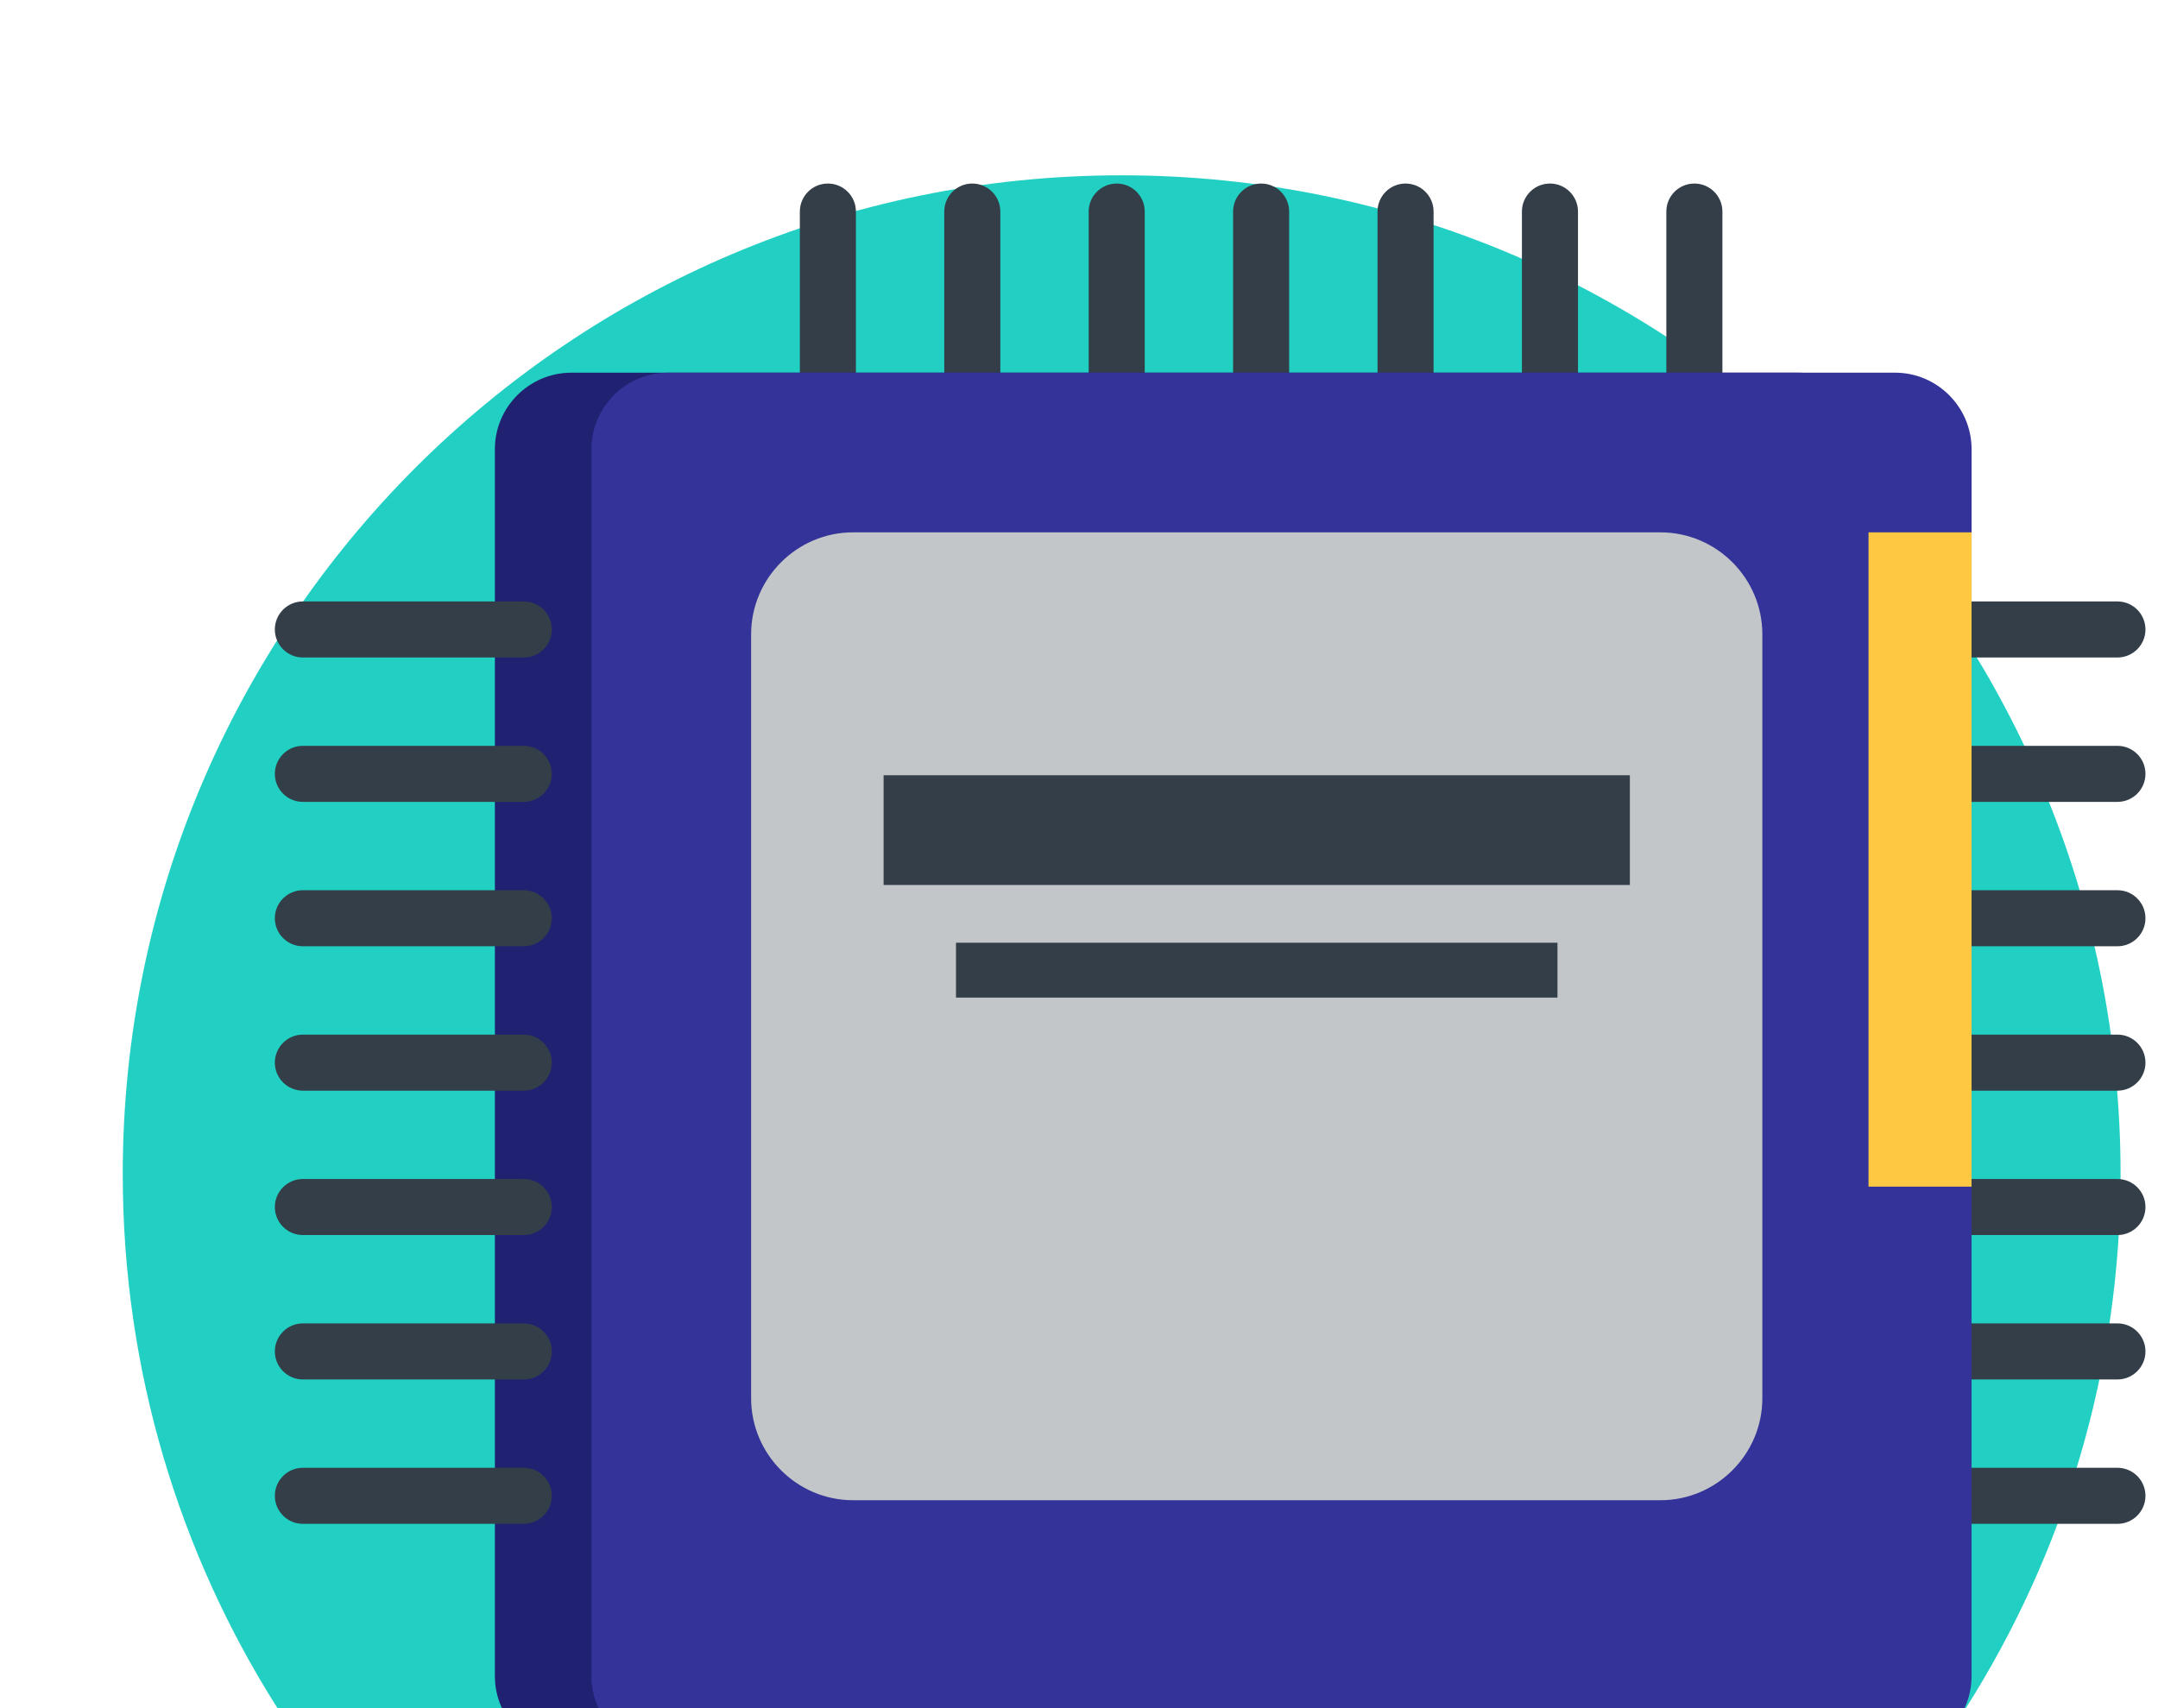 <?xml version="1.0" encoding="utf-8"?>
<!-- Generator: Adobe Illustrator 17.0.0, SVG Export Plug-In . SVG Version: 6.00 Build 0)  -->
<!DOCTYPE svg PUBLIC "-//W3C//DTD SVG 1.1//EN" "http://www.w3.org/Graphics/SVG/1.1/DTD/svg11.dtd">
<svg version="1.1" id="Layer_1" xmlns="http://www.w3.org/2000/svg" xmlns:xlink="http://www.w3.org/1999/xlink" x="0px" y="0px"
	 width="595.282px" height="471.294px" viewBox="-621.859 128.141 595.282 471.294"
	 enable-background="new -621.859 128.141 595.282 471.294" xml:space="preserve">
<g>
	<path fill="#21D0C3" d="M-36.901,452.056c0-152.182-123.368-275.55-275.55-275.55S-588,299.874-588,452.056
		c0,54.21,15.665,104.756,42.699,147.379H-79.6C-52.565,556.811-36.901,506.265-36.901,452.056z"/>
</g>
<g>
	<g>
		<path fill="#333E48" d="M-273.979,255.172c-4.27,0-7.732-3.462-7.732-7.732v-60.927c0-4.272,3.462-7.734,7.732-7.734
			c4.272,0,7.734,3.462,7.734,7.734v60.927C-266.246,251.71-269.708,255.172-273.979,255.172z"/>
		<path fill="#333E48" d="M-313.816,255.172c-4.27,0-7.734-3.462-7.734-7.732v-60.927c0-4.272,3.464-7.734,7.734-7.734
			s7.732,3.462,7.732,7.734v60.927C-306.084,251.71-309.546,255.172-313.816,255.172z"/>
		<path fill="#333E48" d="M-353.652,255.172c-4.272,0-7.734-3.462-7.734-7.732v-60.927c0-4.272,3.462-7.734,7.734-7.734
			c4.27,0,7.732,3.462,7.732,7.734v60.927C-345.919,251.71-349.381,255.172-353.652,255.172z"/>
		<path fill="#333E48" d="M-393.489,255.172c-4.27,0-7.732-3.462-7.732-7.732v-60.927c0-4.272,3.462-7.734,7.732-7.734
			c4.272,0,7.734,3.462,7.734,7.734v60.927C-385.755,251.71-389.217,255.172-393.489,255.172z"/>
		<path fill="#333E48" d="M-234.141,255.172c-4.272,0-7.734-3.462-7.734-7.732v-60.927c0-4.272,3.462-7.734,7.734-7.734
			c4.27,0,7.732,3.462,7.732,7.734v60.927C-226.409,251.71-229.873,255.172-234.141,255.172z"/>
		<path fill="#333E48" d="M-194.306,255.172c-4.27,0-7.734-3.462-7.734-7.732v-60.927c0-4.272,3.464-7.734,7.734-7.734
			c4.27,0,7.734,3.462,7.734,7.734v60.927C-186.572,251.71-190.037,255.172-194.306,255.172z"/>
		<path fill="#333E48" d="M-154.47,255.172c-4.27,0-7.732-3.462-7.732-7.732v-60.927c0-4.272,3.462-7.734,7.732-7.734
			c4.272,0,7.734,3.462,7.734,7.734v60.927C-146.736,251.71-150.198,255.172-154.47,255.172z"/>
	</g>
	<g>
		<path fill="#333E48" d="M-281.711,595.19c0-4.272,3.462-7.732,7.732-7.732c4.272,0,7.734,3.462,7.734,7.732"/>
		<path fill="#333E48" d="M-241.875,595.19c0-4.272,3.462-7.732,7.734-7.732c4.27,0,7.732,3.462,7.732,7.732"/>
		<path fill="#333E48" d="M-202.039,595.19c0-4.272,3.464-7.732,7.734-7.732c4.27,0,7.734,3.462,7.734,7.732"/>
		<path fill="#333E48" d="M-162.202,595.19c0-4.272,3.462-7.732,7.732-7.732c4.272,0,7.734,3.462,7.734,7.732"/>
		<path fill="#333E48" d="M-321.55,595.19c0-4.272,3.464-7.732,7.734-7.732s7.732,3.462,7.732,7.732"/>
		<path fill="#333E48" d="M-361.385,595.19c0-4.272,3.462-7.732,7.734-7.732c4.27,0,7.732,3.462,7.732,7.732"/>
		<path fill="#333E48" d="M-401.221,595.19c0-4.272,3.462-7.732,7.732-7.732c4.272,0,7.734,3.462,7.734,7.732"/>
	</g>
	<g>
		<path fill="#333E48" d="M-37.77,429.048h-60.928c-4.27,0-7.732-3.462-7.732-7.732c0-4.272,3.462-7.732,7.732-7.732h60.928
			c4.272,0,7.734,3.462,7.734,7.732C-30.036,425.588-33.498,429.048-37.77,429.048z"/>
		<path fill="#333E48" d="M-37.77,389.212h-60.928c-4.27,0-7.732-3.462-7.732-7.732c0-4.27,3.462-7.732,7.732-7.732h60.928
			c4.272,0,7.734,3.462,7.734,7.732S-33.498,389.212-37.77,389.212z"/>
		<path fill="#333E48" d="M-37.77,349.377h-60.928c-4.27,0-7.732-3.462-7.732-7.734c0-4.27,3.462-7.732,7.732-7.732h60.928
			c4.272,0,7.734,3.462,7.734,7.732C-30.036,345.913-33.498,349.377-37.77,349.377z"/>
		<path fill="#333E48" d="M-37.77,309.539h-60.928c-4.27,0-7.732-3.462-7.732-7.732c0-4.272,3.462-7.732,7.732-7.732h60.928
			c4.272,0,7.734,3.462,7.734,7.732S-33.498,309.539-37.77,309.539z"/>
		<path fill="#333E48" d="M-37.77,468.885h-60.928c-4.27,0-7.732-3.462-7.732-7.732c0-4.272,3.462-7.732,7.732-7.732h60.928
			c4.272,0,7.734,3.462,7.734,7.732C-30.036,465.423-33.498,468.885-37.77,468.885z"/>
		<path fill="#333E48" d="M-37.77,508.723h-60.928c-4.27,0-7.732-3.464-7.732-7.734c0-4.272,3.462-7.734,7.732-7.734h60.928
			c4.272,0,7.734,3.462,7.734,7.734C-30.036,505.259-33.498,508.723-37.77,508.723z"/>
		<path fill="#333E48" d="M-37.77,548.558h-60.928c-4.27,0-7.732-3.462-7.732-7.732c0-4.272,3.462-7.732,7.732-7.732h60.928
			c4.272,0,7.734,3.462,7.734,7.732C-30.036,545.096-33.498,548.558-37.77,548.558z"/>
	</g>
	<path fill="#212172" d="M-104.642,252.051c0-11.599-9.49-21.09-21.09-21.09h-338.527c-11.599,0-21.088,9.49-21.088,21.09v338.527
		c0,11.599,9.489,21.09,21.088,21.09h338.527c11.601,0,21.09-9.49,21.09-21.09V252.051z"/>
	<g>
		<path fill="#333E48" d="M-477.381,429.048h-60.927c-4.272,0-7.734-3.462-7.734-7.732c0-4.272,3.462-7.732,7.734-7.732h60.929
			c4.27,0,7.732,3.462,7.732,7.732C-469.649,425.588-473.111,429.048-477.381,429.048z"/>
		<path fill="#333E48" d="M-477.381,468.885h-60.927c-4.272,0-7.734-3.462-7.734-7.732c0-4.272,3.462-7.732,7.734-7.732h60.929
			c4.27,0,7.732,3.462,7.732,7.732C-469.649,465.423-473.111,468.885-477.381,468.885z"/>
		<path fill="#333E48" d="M-477.381,508.723h-60.927c-4.272,0-7.734-3.464-7.734-7.734c0-4.272,3.462-7.734,7.734-7.734h60.929
			c4.27,0,7.732,3.462,7.732,7.734C-469.649,505.259-473.111,508.723-477.381,508.723z"/>
		<path fill="#333E48" d="M-477.381,548.558h-60.927c-4.272,0-7.734-3.462-7.734-7.732c0-4.272,3.462-7.732,7.734-7.732h60.929
			c4.27,0,7.732,3.462,7.732,7.732C-469.649,545.096-473.111,548.558-477.381,548.558z"/>
		<path fill="#333E48" d="M-477.381,389.212h-60.927c-4.272,0-7.734-3.462-7.734-7.732c0-4.27,3.462-7.732,7.734-7.732h60.929
			c4.27,0,7.732,3.462,7.732,7.732C-469.649,385.75-473.111,389.212-477.381,389.212z"/>
		<path fill="#333E48" d="M-477.381,349.377h-60.927c-4.272,0-7.734-3.462-7.734-7.734c0-4.27,3.462-7.732,7.734-7.732h60.929
			c4.27,0,7.732,3.462,7.732,7.732C-469.649,345.913-473.111,349.377-477.381,349.377z"/>
		<path fill="#333E48" d="M-477.381,309.539h-60.927c-4.272,0-7.734-3.462-7.734-7.732c0-4.272,3.462-7.732,7.734-7.732h60.929
			c4.27,0,7.732,3.462,7.732,7.732C-469.649,306.077-473.111,309.539-477.381,309.539z"/>
	</g>
	<path fill="#333399" d="M-78.001,252.051c0-11.599-9.492-21.09-21.09-21.09h-338.527c-11.599,0-21.09,9.49-21.09,21.09v338.527
		c0,11.599,9.492,21.09,21.09,21.09h338.527c11.599,0,21.09-9.49,21.09-21.09L-78.001,252.051L-78.001,252.051z"/>
	<path fill="#C3C6C8" d="M-135.719,303.13c0-15.466-12.654-28.121-28.121-28.121h-222.703c-15.466,0-28.119,12.653-28.119,28.121
		v210.792c0,15.466,12.653,28.121,28.119,28.121h222.702c15.466,0,28.121-12.654,28.121-28.121V303.13H-135.719z"/>
	<rect x="-106.429" y="275.009" fill="#FFC843" width="28.428" height="180.521"/>
	<rect x="-378.12" y="342.029" fill="#333E48" width="205.856" height="30.27"/>
	<rect x="-358.152" y="388.235" fill="#333E48" width="165.92" height="15.134"/>
</g>
</svg>
